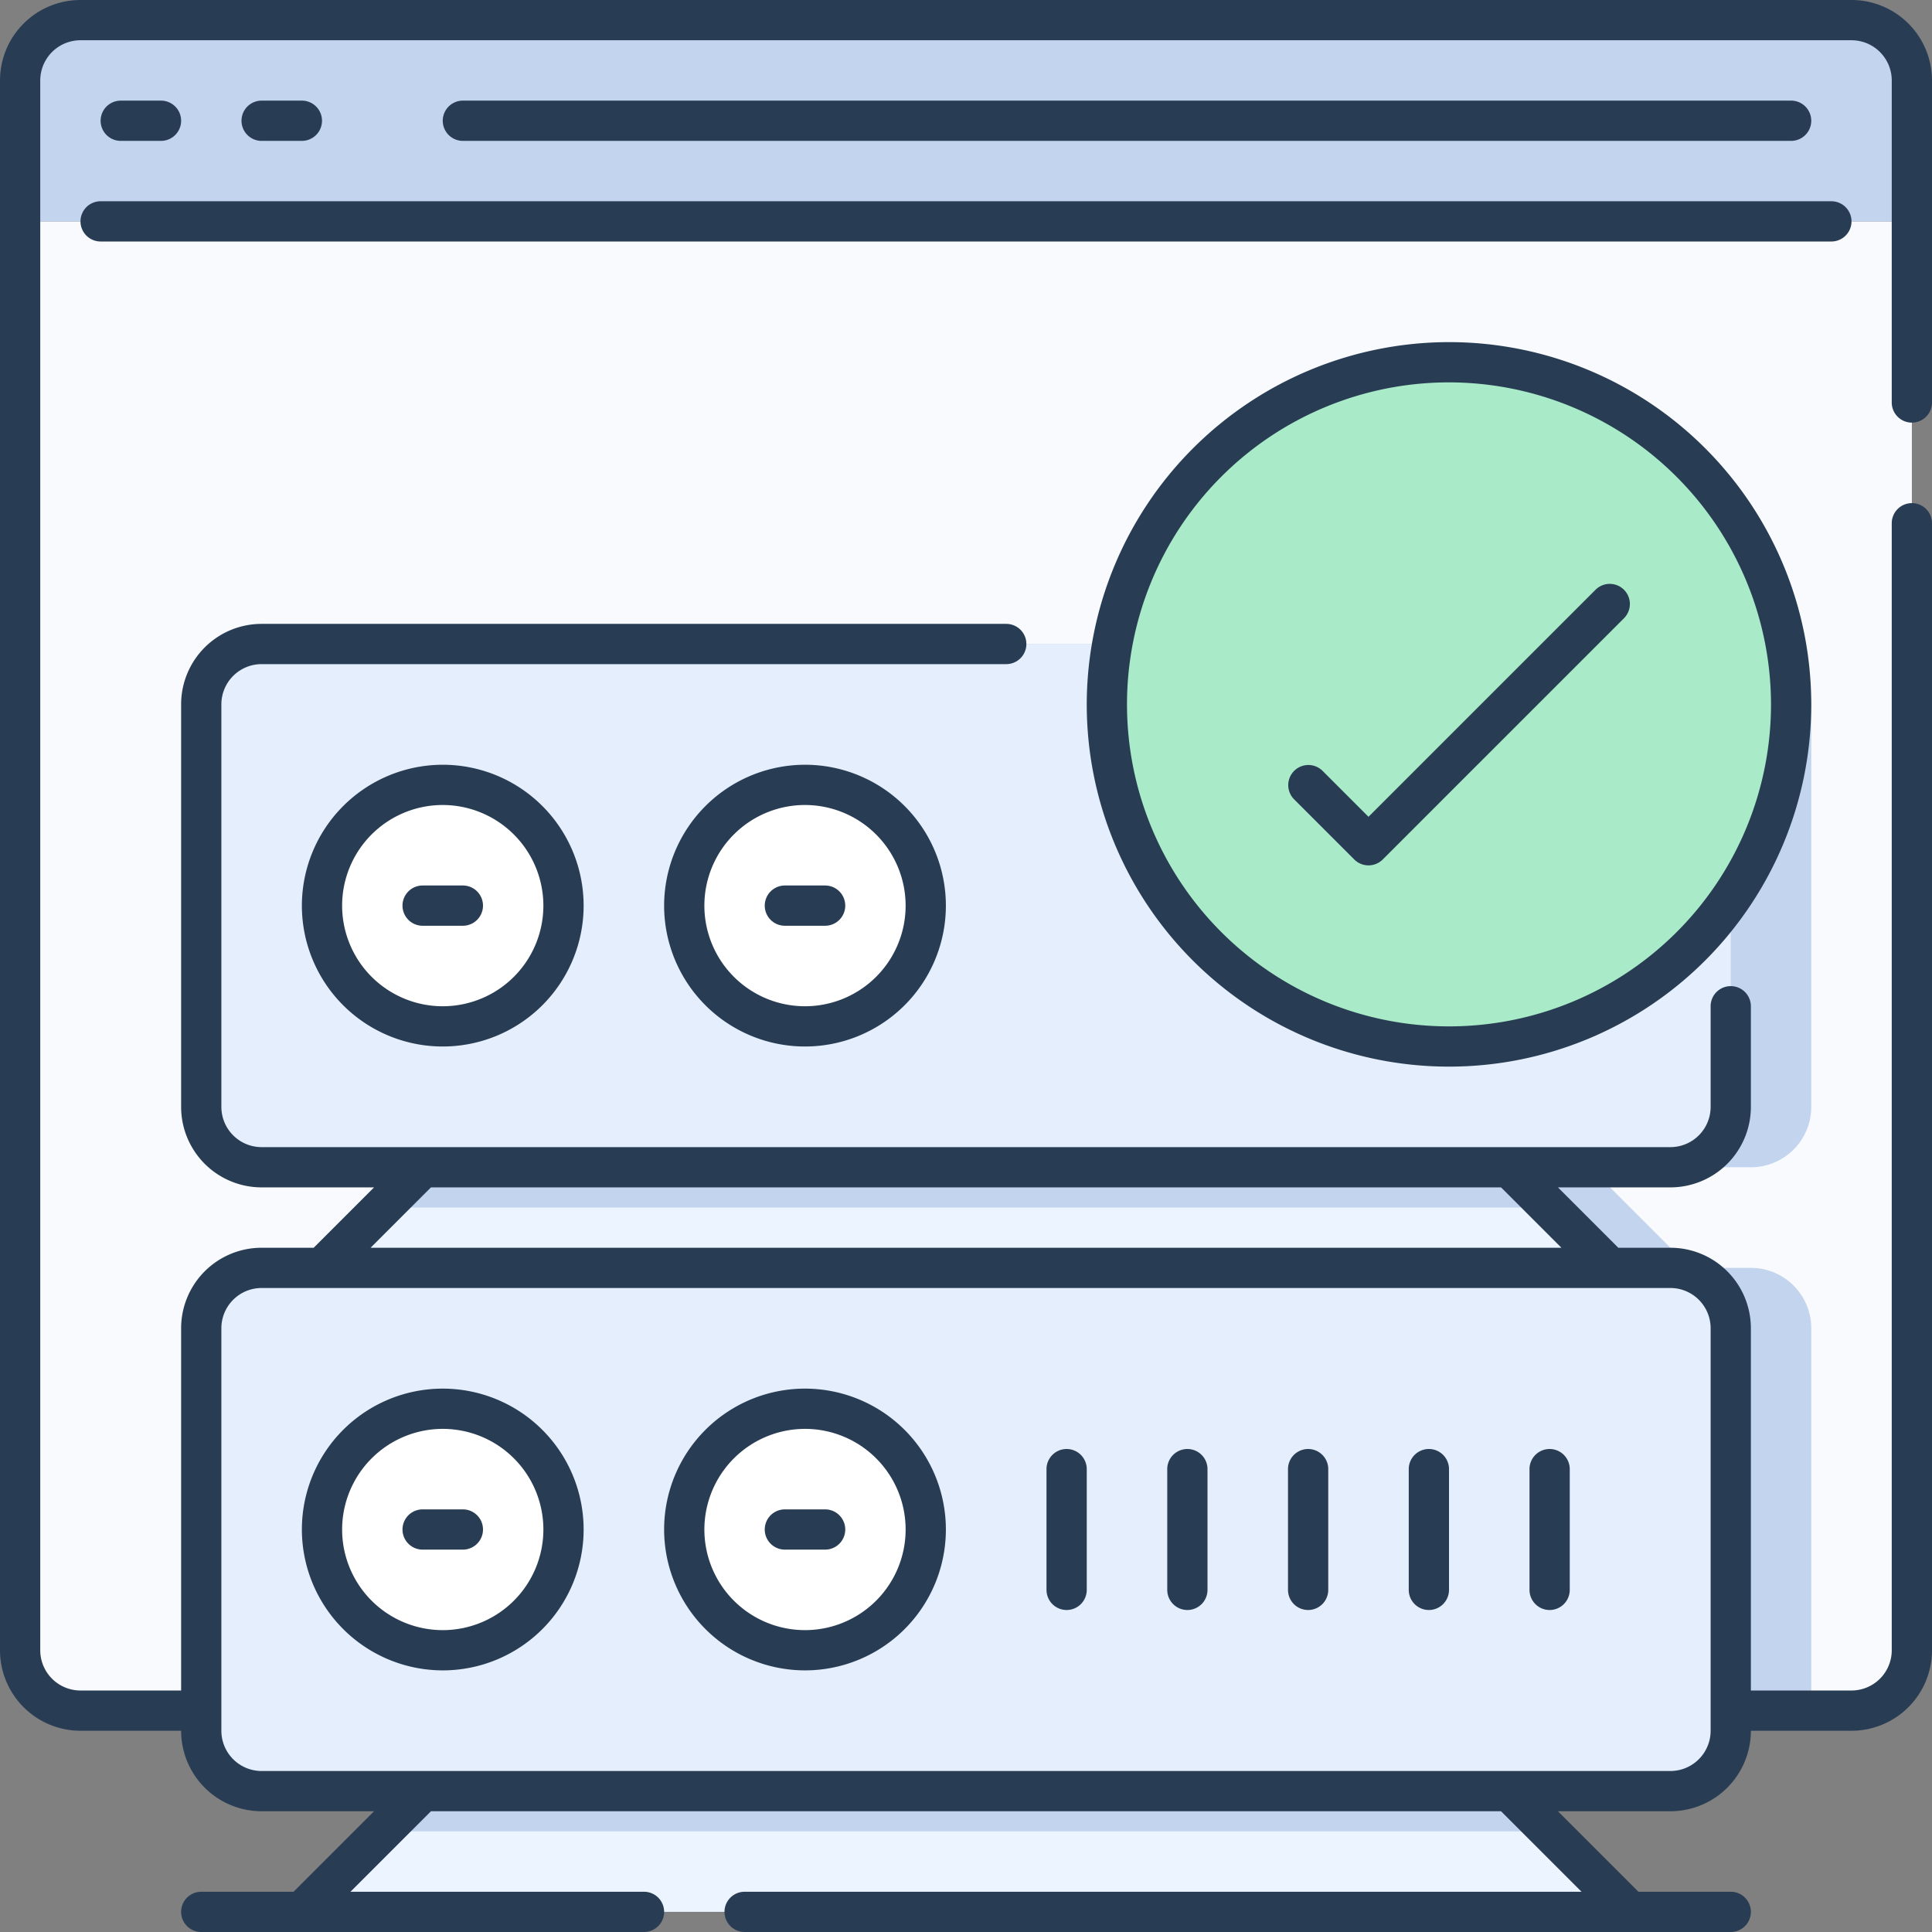 <svg xmlns="http://www.w3.org/2000/svg" width="96" height="96" viewBox="0 0 96 96"><rect x="0" y="0" width="96" height="96" fill="#808080" stroke="none"/><defs><style>.cls-1{fill:#f8fafd;}.cls-2{fill:#c3d4ef;}.cls-3{fill:#e5eefd;}.cls-4{fill:#ebf4ff;}.cls-5{fill:#fff;}.cls-6{fill:#a9ebc8;}.cls-7{fill:#283d54;}</style></defs><title>5.Web Server</title><g id="_5.Web_Server" data-name="5.Web Server"><path class="cls-1" d="M95,11V82a3,3,0,0,1-3,3H4a3,3,0,0,1-3-3V11Z"/><path class="cls-2" d="M95,4v7H1V4A3,3,0,0,1,4,1H92A3,3,0,0,1,95,4Z"/><path class="cls-2" d="M90,55V35a3,3,0,0,0-3-3H17a3,3,0,0,0-3,3V55a3,3,0,0,0,3,3h8l-5,5H17a3,3,0,0,0-3,3V85H90V66a3,3,0,0,0-3-3H84l-5-5h8A3,3,0,0,0,90,55Z"/><path class="cls-3" d="M86,66V86a3,3,0,0,1-3,3H13a3,3,0,0,1-3-3V66a3,3,0,0,1,3-3H83A3,3,0,0,1,86,66Z"/><polygon class="cls-4" points="80 63 16 63 21 58 75 58 80 63"/><polygon class="cls-4" points="81 95 15 95 21 89 75 89 81 95"/><polygon class="cls-2" points="75 58 21 58 19 60 77 60 75 58"/><polygon class="cls-2" points="75 89 21 89 19 91 77 91 75 89"/><circle class="cls-5" cx="40" cy="76" r="6"/><circle class="cls-5" cx="22" cy="76" r="6"/><path class="cls-3" d="M86,35V55a3,3,0,0,1-3,3H13a3,3,0,0,1-3-3V35a3,3,0,0,1,3-3H83A3,3,0,0,1,86,35Z"/><circle class="cls-5" cx="40" cy="45" r="6"/><circle class="cls-5" cx="22" cy="45" r="6"/><circle class="cls-6" cx="72" cy="35" r="17"/><path class="cls-7" d="M95,21a1,1,0,0,0,1-1V4a4,4,0,0,0-4-4H4A4,4,0,0,0,0,4V82a4,4,0,0,0,4,4H9a4,4,0,0,0,4,4h5.586l-4,4H10a1,1,0,0,0,0,2H32a1,1,0,0,0,0-2H17.414l4-4H74.586l4,4H37a1,1,0,0,0,0,2H86a1,1,0,0,0,0-2H81.414l-4-4H83a4,4,0,0,0,4-4h5a4,4,0,0,0,4-4V26a1,1,0,0,0-2,0V82a2,2,0,0,1-2,2H87V66a4,4,0,0,0-4-4H80.414l-3-3H83a4,4,0,0,0,4-4V50a1,1,0,0,0-2,0v5a2,2,0,0,1-2,2H13a2,2,0,0,1-2-2V35a2,2,0,0,1,2-2H50a1,1,0,0,0,0-2H13a4,4,0,0,0-4,4V55a4,4,0,0,0,4,4h5.586l-3,3H13a4,4,0,0,0-4,4V84H4a2,2,0,0,1-2-2V4A2,2,0,0,1,4,2H92a2,2,0,0,1,2,2V20A1,1,0,0,0,95,21ZM21.414,59H74.586l3,3H18.414ZM11,66a2,2,0,0,1,2-2H83a2,2,0,0,1,2,2V86a2,2,0,0,1-2,2H13a2,2,0,0,1-2-2Z"/><path class="cls-7" d="M92,11a1,1,0,0,0-1-1H5a1,1,0,0,0,0,2H91A1,1,0,0,0,92,11Z"/><path class="cls-7" d="M8,7A1,1,0,0,0,8,5H6A1,1,0,0,0,6,7Z"/><path class="cls-7" d="M15,7a1,1,0,0,0,0-2H13a1,1,0,0,0,0,2Z"/><path class="cls-7" d="M89,7a1,1,0,0,0,0-2H23a1,1,0,0,0,0,2Z"/><path class="cls-7" d="M22,83a7,7,0,1,0-7-7A7.008,7.008,0,0,0,22,83Zm0-12a5,5,0,1,1-5,5A5.006,5.006,0,0,1,22,71Z"/><path class="cls-7" d="M40,83a7,7,0,1,0-7-7A7.008,7.008,0,0,0,40,83Zm0-12a5,5,0,1,1-5,5A5.006,5.006,0,0,1,40,71Z"/><path class="cls-7" d="M21,77h2a1,1,0,0,0,0-2H21a1,1,0,0,0,0,2Z"/><path class="cls-7" d="M39,77h2a1,1,0,0,0,0-2H39a1,1,0,0,0,0,2Z"/><path class="cls-7" d="M53,80a1,1,0,0,0,1-1V73a1,1,0,0,0-2,0v6A1,1,0,0,0,53,80Z"/><path class="cls-7" d="M59,80a1,1,0,0,0,1-1V73a1,1,0,0,0-2,0v6A1,1,0,0,0,59,80Z"/><path class="cls-7" d="M65,80a1,1,0,0,0,1-1V73a1,1,0,0,0-2,0v6A1,1,0,0,0,65,80Z"/><path class="cls-7" d="M71,80a1,1,0,0,0,1-1V73a1,1,0,0,0-2,0v6A1,1,0,0,0,71,80Z"/><path class="cls-7" d="M77,80a1,1,0,0,0,1-1V73a1,1,0,0,0-2,0v6A1,1,0,0,0,77,80Z"/><path class="cls-7" d="M15,45a7,7,0,1,0,7-7A7.008,7.008,0,0,0,15,45Zm12,0a5,5,0,1,1-5-5A5.006,5.006,0,0,1,27,45Z"/><path class="cls-7" d="M33,45a7,7,0,1,0,7-7A7.008,7.008,0,0,0,33,45Zm12,0a5,5,0,1,1-5-5A5.006,5.006,0,0,1,45,45Z"/><path class="cls-7" d="M20,45a1,1,0,0,0,1,1h2a1,1,0,0,0,0-2H21A1,1,0,0,0,20,45Z"/><path class="cls-7" d="M38,45a1,1,0,0,0,1,1h2a1,1,0,0,0,0-2H39A1,1,0,0,0,38,45Z"/><path class="cls-7" d="M54,35A18,18,0,1,0,72,17,18.021,18.021,0,0,0,54,35Zm34,0A16,16,0,1,1,72,19,16.019,16.019,0,0,1,88,35Z"/><path class="cls-7" d="M65.707,38.293a1,1,0,0,0-1.414,1.414l3,3a1,1,0,0,0,1.414,0l12-12a1,1,0,0,0-1.414-1.414L68,40.586Z"/></g></svg>